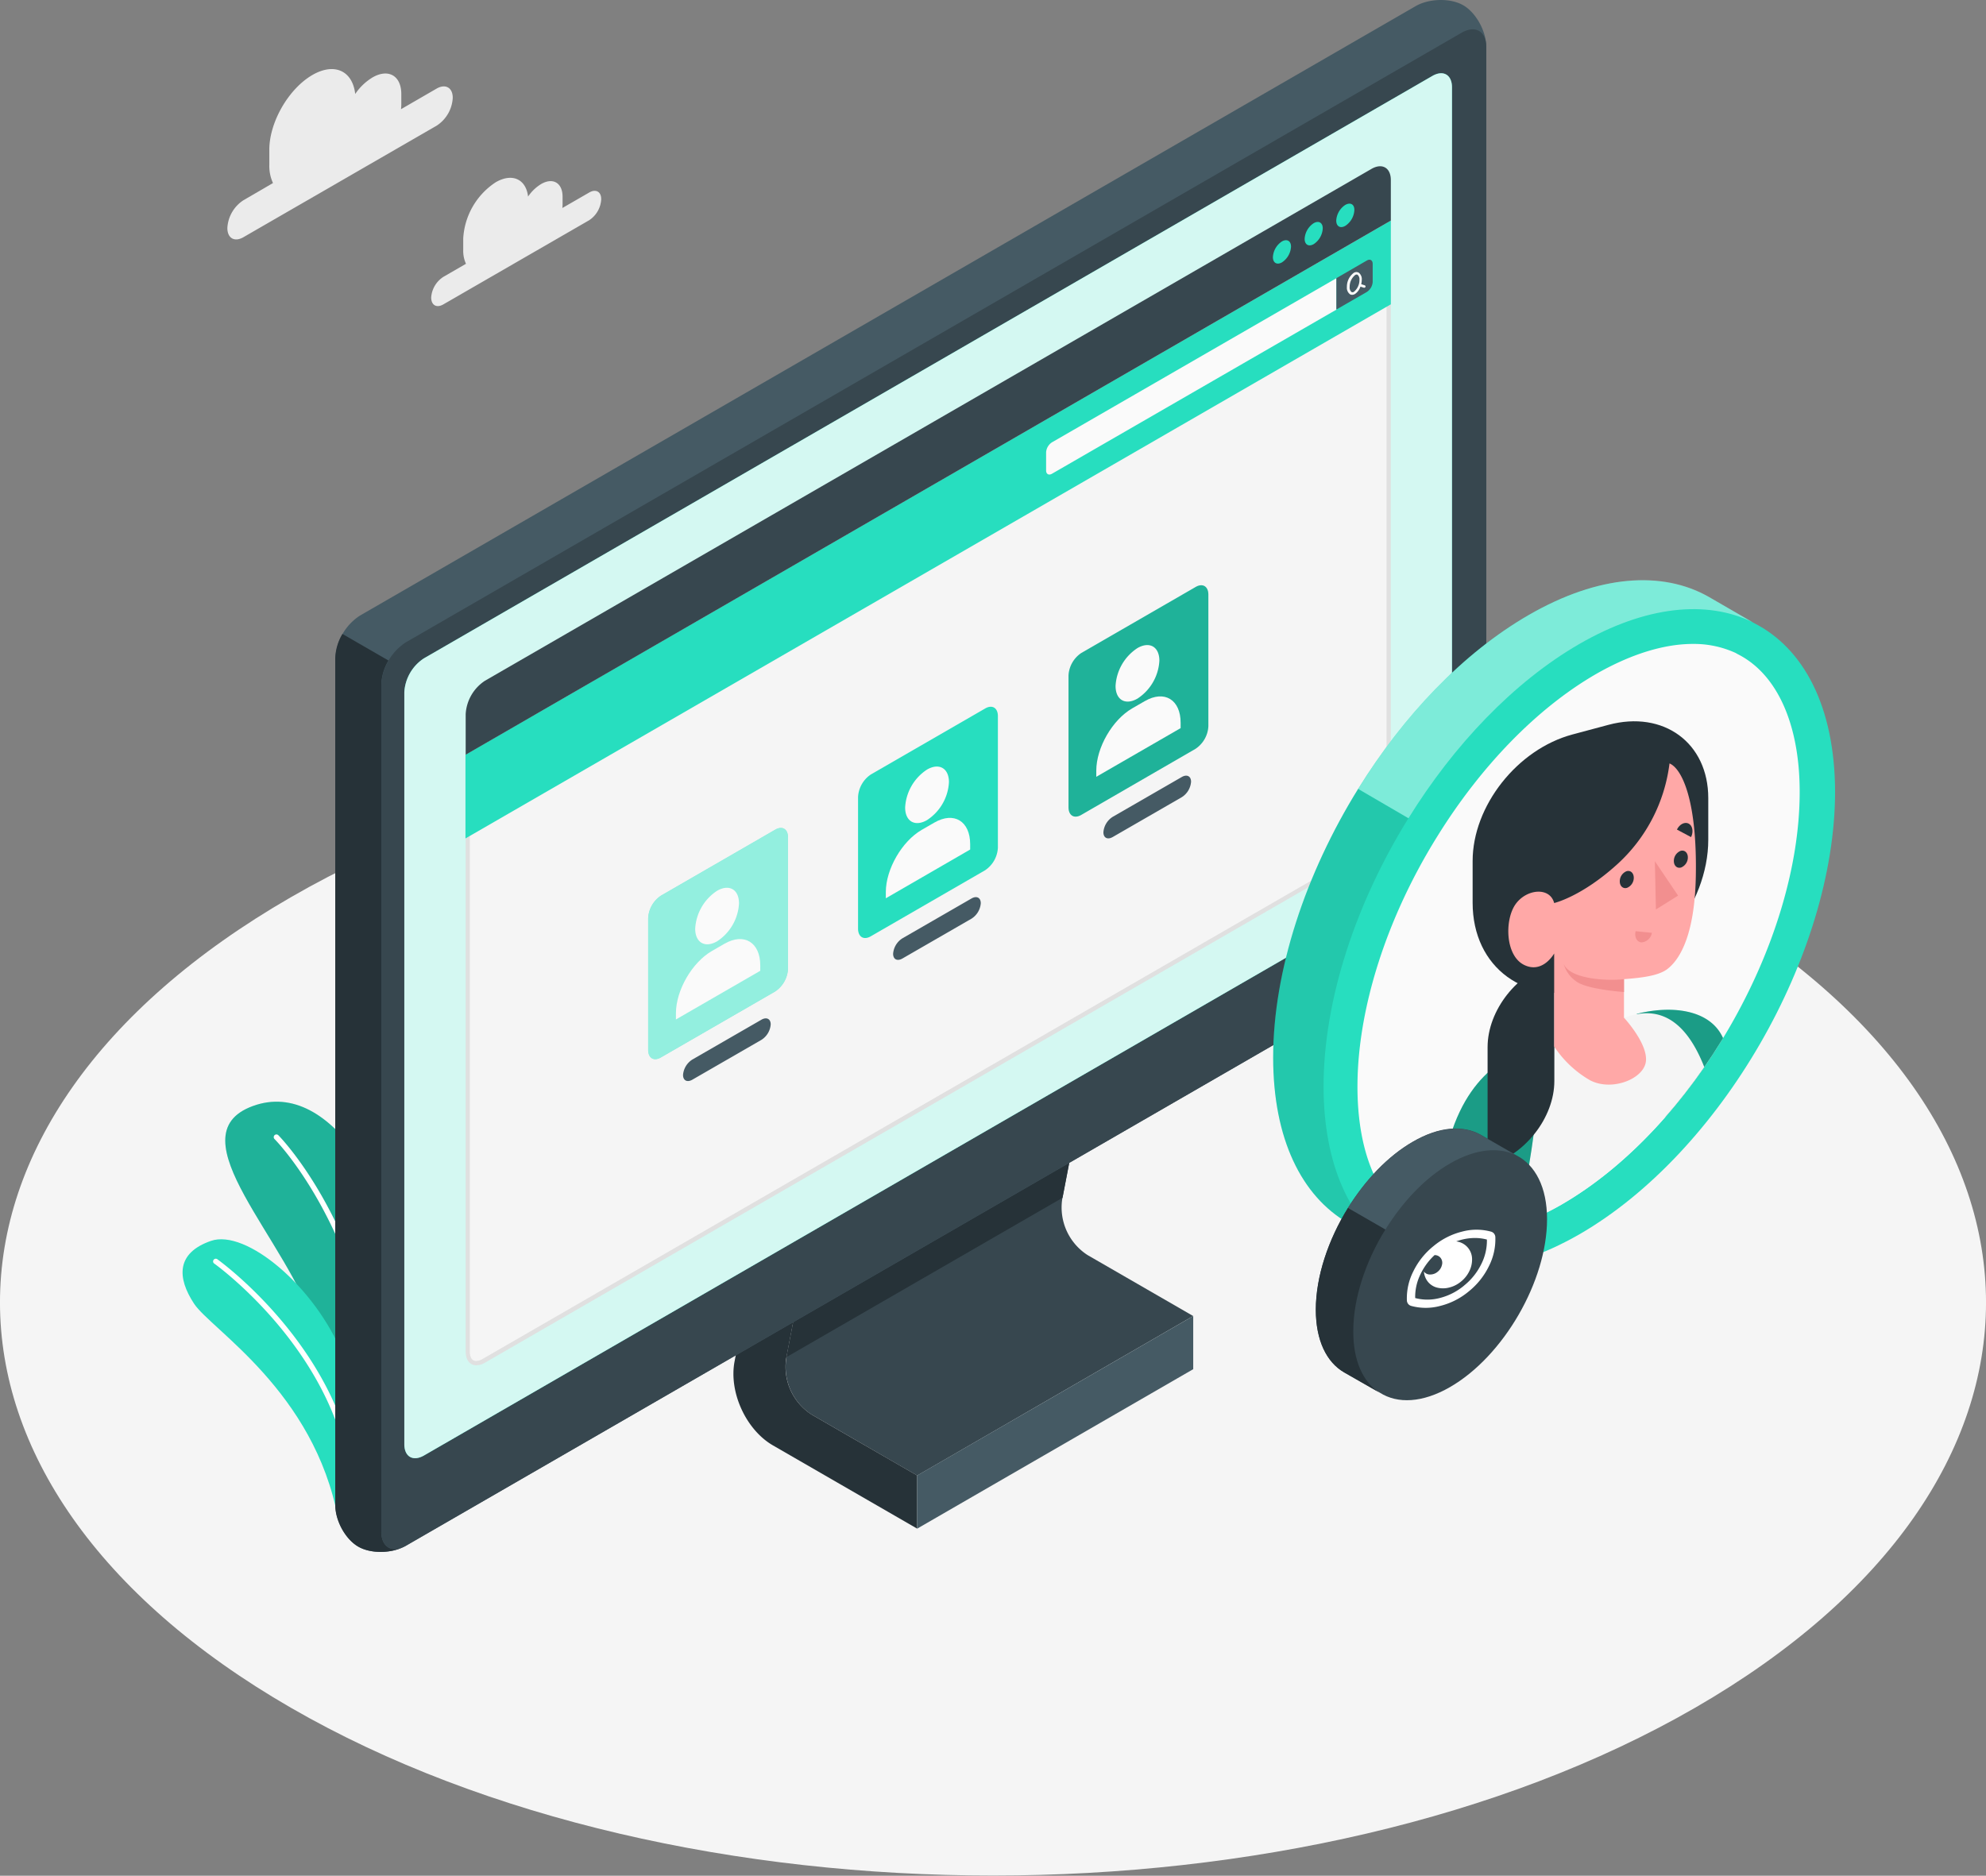 <svg xmlns="http://www.w3.org/2000/svg" xmlns:xlink="http://www.w3.org/1999/xlink" viewBox="0 0 460.59 435.11"><rect x="0" y="0" width="460.59" height="435.11" fill="#808080" stroke="none"/><defs><style>.cls-1{fill:none;}.cls-2{fill:#f5f5f5;}.cls-3{fill:#ebebeb;}.cls-4{fill:#27debf;}.cls-5{opacity:0.2;}.cls-10,.cls-13,.cls-15,.cls-6{fill:#fff;}.cls-7{fill:#37474f;}.cls-8{fill:#263238;}.cls-9{fill:#455a64;}.cls-10{opacity:0.8;}.cls-11{fill:#e0e0e0;}.cls-12{fill:#fafafa;}.cls-13{opacity:0.5;}.cls-14{opacity:0.1;}.cls-15{opacity:0.4;}.cls-16{clip-path:url(#clip-path);}.cls-17{fill:#ffa8a7;}.cls-18{opacity:0.3;}.cls-19{fill:#f28f8f;}</style><clipPath id="clip-path"><path id="_Clipping_Path_" data-name="&lt;Clipping Path&gt;" class="cls-1" d="M339.66,286.39a22.32,22.32,0,0,1-12.22-3.34l-.17-.11-.34-.19c-7.81-5.31-12.11-16.2-12.11-30.68,0-18,6.73-39.12,18.48-58,10.2-16.48,23.27-29.87,36.82-37.7,8-4.59,15.73-7,22.47-7a23.15,23.15,0,0,1,9.93,2.09l.36.21.17.09c9.11,4.61,14.33,16.25,14.33,31.94,0,35.2-24.8,78.16-55.29,95.75C354.15,284,346.4,286.39,339.66,286.39Z"/></clipPath></defs><title>customer_managment</title><g id="Layer_2" data-name="Layer 2"><g id="Floor"><path id="Floor-2" data-name="Floor" class="cls-2" d="M393.14,208.13c89.94,51.92,89.94,136.11,0,188s-235.75,51.92-325.69,0-89.94-136.11,0-188S303.2,156.21,393.14,208.13Z"/></g><g id="Clouds"><g id="Clouds-2" data-name="Clouds"><path id="_Path_" data-name="&lt;Path&gt;" class="cls-3" d="M101.26,20.55,93,25.33a10,10,0,0,0,.07-1.1v-2.4c0-4.27-3-6-6.69-3.86a12.94,12.94,0,0,0-4,3.83c-.6-5.36-4.81-7.36-9.92-4.41-5.53,3.19-10,10.95-10,17.33v3.59a9.44,9.44,0,0,0,.85,4.15l-6.87,4a8.2,8.2,0,0,0-3.71,6.43c0,2.37,1.66,3.32,3.71,2.14l44.83-25.88A8.2,8.2,0,0,0,105,22.69C105,20.32,103.31,19.37,101.26,20.55Z"/><path id="_Path_2" data-name="&lt;Path&gt;" class="cls-3" d="M136.66,44.65l-6.24,3.6a7.52,7.52,0,0,0,.05-.83V45.62c0-3.22-2.26-4.52-5-2.91a9.76,9.76,0,0,0-3,2.89c-.46-4-3.63-5.56-7.49-3.33a16.69,16.69,0,0,0-7.55,13.08v2.71a7.13,7.13,0,0,0,.64,3.13l-5.19,3A6.19,6.19,0,0,0,100,69c0,1.79,1.25,2.51,2.8,1.62l33.83-19.53a6.19,6.19,0,0,0,2.8-4.85C139.46,44.48,138.21,43.76,136.66,44.65Z"/></g></g><g id="Plants"><g id="Plants-2" data-name="Plants"><g id="_Group_" data-name="&lt;Group&gt;"><path id="_Path_3" data-name="&lt;Path&gt;" class="cls-4" d="M83.91,348l10.32-6s2.53-22.11.85-39.23c-2.36-24.06-17.9-53-36.44-46.21s8.5,31.3,14.52,51.71S83.91,348,83.91,348Z"/><path id="_Path_4" data-name="&lt;Path&gt;" class="cls-5" d="M83.91,348l10.32-6s2.53-22.11.85-39.23c-2.36-24.06-17.9-53-36.44-46.21s8.5,31.3,14.52,51.71S83.91,348,83.91,348Z"/><path id="_Path_5" data-name="&lt;Path&gt;" class="cls-6" d="M89.34,345.49h0a.63.63,0,0,1-.6-.65c1.81-53.46-24.8-80.36-25.07-80.62a.62.62,0,1,1,.88-.89c.27.27,27.27,27.55,25.44,81.56A.63.63,0,0,1,89.34,345.49Z"/></g><g id="_Group_2" data-name="&lt;Group&gt;"><path id="_Path_6" data-name="&lt;Path&gt;" class="cls-4" d="M78.4,352.26,85.75,348s1.25-15.17-6.19-33.6c-6.48-16-22.54-29.36-30.63-26.56S41.05,296.39,45,302.4,72.9,322.74,78.4,352.26Z"/><path id="_Path_7" data-name="&lt;Path&gt;" class="cls-6" d="M82.28,350.65h0a.63.63,0,0,1-.62-.63c.15-33.8-31.59-56.65-31.92-56.88a.62.62,0,1,1,.72-1c.33.23,32.59,23.46,32.44,57.9A.63.63,0,0,1,82.28,350.65Z"/></g></g></g><g id="Device"><g id="Device-2" data-name="Device"><g id="_Group_3" data-name="&lt;Group&gt;"><g id="_Group_4" data-name="&lt;Group&gt;"><path id="_Path_8" data-name="&lt;Path&gt;" class="cls-7" d="M276.72,305.27l-64,37-.15-.08-24.33-14.05a13.13,13.13,0,0,1-5.9-12.92l9-46.92,64-37-9,46.92a13.13,13.13,0,0,0,5.9,12.92Z"/><polygon id="_Path_9" data-name="&lt;Path&gt;" class="cls-8" points="191.35 268.28 182.4 314.8 246.42 277.84 254.69 234.82 250.66 234.02 191.35 268.28"/><path id="_Path_10" data-name="&lt;Path&gt;" class="cls-8" d="M212.71,342.26l-24.49-14.14a13.13,13.13,0,0,1-5.9-12.91l9-46.93-10.68-6.16L170.36,315.8c-1.36,7.1,2.64,15.86,8.9,19.48l33.45,19.31Z"/><polygon id="_Path_11" data-name="&lt;Path&gt;" class="cls-9" points="276.73 305.27 212.71 342.26 212.71 354.59 276.73 317.6 276.73 305.27"/></g><g id="_Group_5" data-name="&lt;Group&gt;"><path id="_Path_12" data-name="&lt;Path&gt;" class="cls-9" d="M339.35,1.22c2.95,1.7,5.34,6,5.34,9.65V207.33a12.58,12.58,0,0,1-5.69,9.86L94.12,358.57c-3.14,1.81-8.08,1.91-11,.2s-5.34-6-5.34-9.65V152.66a12.58,12.58,0,0,1,5.69-9.86L328.32,1.42C331.47-.39,336.41-.48,339.35,1.22Z"/><path id="_Path_13" data-name="&lt;Path&gt;" class="cls-8" d="M93.45,358.91c-3.14,1.47-7.61,1.44-10.36-.14-3-1.7-5.34-6-5.34-9.65V152.66a11.67,11.67,0,0,1,1.67-5.61l10.68,6.17a11.61,11.61,0,0,0-1.67,5.6V355.28C88.43,358.65,90.62,360.16,93.45,358.91Z"/><path id="_Path_14" data-name="&lt;Path&gt;" class="cls-7" d="M344.69,207.33V10.87c0-3.63-2.55-5.1-5.69-3.29L94.12,149a12.58,12.58,0,0,0-5.69,9.86V355.28c0,3.63,2.55,5.1,5.69,3.29L339,217.19A12.58,12.58,0,0,0,344.69,207.33Z"/><path id="_Path_15" data-name="&lt;Path&gt;" class="cls-4" d="M332.19,17.62,98.32,152.71a10.06,10.06,0,0,0-4.55,7.89V335c0,2.9,2,4.08,4.55,2.63L332.19,202.56a10.06,10.06,0,0,0,4.55-7.89V20.24C336.74,17.34,334.71,16.16,332.19,17.62Z"/><path id="_Path_16" data-name="&lt;Path&gt;" class="cls-10" d="M332.19,17.62,98.32,152.71a10.06,10.06,0,0,0-4.55,7.89V335c0,2.9,2,4.08,4.55,2.63L332.19,202.56a10.06,10.06,0,0,0,4.55-7.89V20.24C336.74,17.34,334.71,16.16,332.19,17.62Z"/><g id="Window"><g id="_Group_6" data-name="&lt;Group&gt;"><path class="cls-2" d="M110.44,316.2c-1.24,0-2-1-2-2.7V175.36L322.06,52V189.59a9.38,9.38,0,0,1-4.24,7.34L112.19,315.65A3.62,3.62,0,0,1,110.44,316.2Z"/><path class="cls-11" d="M321.56,52.9v136.7a9,9,0,0,1-4,6.9L111.94,315.22a3.13,3.13,0,0,1-1.5.48c-1.34,0-1.48-1.54-1.48-2.2V175.64L321.56,52.9m1-1.73L108,175.07V313.5c0,2,1,3.2,2.48,3.2a4.07,4.07,0,0,0,2-.61L318.07,197.36a9.91,9.91,0,0,0,4.49-7.77V51.17Z"/></g><g id="_Group_7" data-name="&lt;Group&gt;"><polygon id="_Path_17" data-name="&lt;Path&gt;" class="cls-4" points="107.95 175.07 107.95 194.49 322.56 70.59 322.56 51.17 107.95 175.07"/><path id="_Path_18" data-name="&lt;Path&gt;" class="cls-12" d="M242.61,104.94v4.18c0,.85.61,1.2,1.35.78l66-38.09V64.52l-66,38.09A3,3,0,0,0,242.61,104.94Z"/><path id="_Path_19" data-name="&lt;Path&gt;" class="cls-9" d="M317,60.43c.74-.43,1.35-.08,1.35.78v4.18A3,3,0,0,1,317,67.72l-7.07,4.08V64.52Z"/><path id="_Compound_Path_" data-name="&lt;Compound Path&gt;" class="cls-12" d="M316.48,66.17l-.79-.25a4.34,4.34,0,0,0,.13-1,1.86,1.86,0,0,0-.72-1.68,1.12,1.12,0,0,0-1.15.06,4,4,0,0,0-1.58,3.28,1.86,1.86,0,0,0,.72,1.68,1,1,0,0,0,.5.13,1.3,1.3,0,0,0,.65-.19,3.32,3.32,0,0,0,1.27-1.71l.79.25h.09a.29.29,0,0,0,.09-.57ZM314,67.68a.54.54,0,0,1-.56.06,1.37,1.37,0,0,1-.43-1.18,3.52,3.52,0,0,1,1.28-2.77.73.73,0,0,1,.35-.11.41.41,0,0,1,.21.06,1.37,1.37,0,0,1,.43,1.18A3.52,3.52,0,0,1,314,67.68Z"/><path id="_Path_20" data-name="&lt;Path&gt;" class="cls-7" d="M108,165.67a9.91,9.91,0,0,1,4.49-7.77L318.07,39.18c2.48-1.43,4.49-.27,4.49,2.59v9.4L108,175.07Z"/><g id="_Group_8" data-name="&lt;Group&gt;"><g id="_Group_9" data-name="&lt;Group&gt;"><path id="_Path_21" data-name="&lt;Path&gt;" class="cls-4" d="M297.31,56a4.65,4.65,0,0,0-2.1,3.64c0,1.34.94,1.89,2.1,1.22a4.65,4.65,0,0,0,2.1-3.64C299.42,55.89,298.47,55.34,297.31,56Z"/><path id="_Path_22" data-name="&lt;Path&gt;" class="cls-4" d="M304.67,51.77a4.65,4.65,0,0,0-2.1,3.64c0,1.34.94,1.89,2.1,1.22a4.65,4.65,0,0,0,2.1-3.64C306.78,51.65,305.84,51.1,304.67,51.77Z"/><path id="_Path_23" data-name="&lt;Path&gt;" class="cls-4" d="M312,47.53a4.65,4.65,0,0,0-2.1,3.64c0,1.34.94,1.89,2.1,1.22a4.65,4.65,0,0,0,2.1-3.64C314.14,47.4,313.2,46.86,312,47.53Z"/></g></g></g></g></g></g><g id="_Group_10" data-name="&lt;Group&gt;"><g id="_Group_11" data-name="&lt;Group&gt;"><path id="_Path_24" data-name="&lt;Path&gt;" class="cls-4" d="M202,179.63l26.43-15.26c1.67-1,3-.18,3,1.75v30.52a6.7,6.7,0,0,1-3,5.25L202,217.16c-1.67,1-3,.18-3-1.75V184.88A6.7,6.7,0,0,1,202,179.63Z"/><path id="_Path_25" data-name="&lt;Path&gt;" class="cls-9" d="M209.3,217.65l16-9.23c1.2-.69,2.16-.2,2.16,1.1a4.64,4.64,0,0,1-2.17,3.59l-16,9.23c-1.2.69-2.16.2-2.16-1.1A4.64,4.64,0,0,1,209.3,217.65Z"/><g id="_Group_12" data-name="&lt;Group&gt;"><path id="_Path_26" data-name="&lt;Path&gt;" class="cls-12" d="M215,178.51c2.8-1.62,5.08-.31,5.08,2.93a11.22,11.22,0,0,1-5.08,8.79c-2.8,1.62-5.08.31-5.08-2.93A11.22,11.22,0,0,1,215,178.51Z"/><path id="_Path_27" data-name="&lt;Path&gt;" class="cls-12" d="M225,195.83c0-5.32-3.73-7.68-8.34-5l-2.88,1.66c-4.61,2.66-8.34,9.13-8.34,14.45v1.43L225,197.06Z"/></g></g><g id="_Group_13" data-name="&lt;Group&gt;"><path id="_Path_28" data-name="&lt;Path&gt;" class="cls-4" d="M250.81,151.45l26.43-15.26c1.67-1,3-.18,3,1.75v30.52a6.7,6.7,0,0,1-3,5.25L250.81,189c-1.67,1-3,.18-3-1.75V156.7A6.7,6.7,0,0,1,250.81,151.45Z"/><path id="_Path_29" data-name="&lt;Path&gt;" class="cls-5" d="M250.81,151.45l26.43-15.26c1.67-1,3-.18,3,1.75v30.52a6.7,6.7,0,0,1-3,5.25L250.81,189c-1.67,1-3,.18-3-1.75V156.7A6.7,6.7,0,0,1,250.81,151.45Z"/><path id="_Path_30" data-name="&lt;Path&gt;" class="cls-9" d="M258.07,189.47l16-9.23c1.2-.69,2.16-.2,2.16,1.1a4.64,4.64,0,0,1-2.17,3.59l-16,9.23c-1.2.69-2.16.2-2.16-1.1A4.64,4.64,0,0,1,258.07,189.47Z"/><g id="_Group_14" data-name="&lt;Group&gt;"><path id="_Path_31" data-name="&lt;Path&gt;" class="cls-12" d="M263.8,150.33c2.8-1.62,5.08-.31,5.08,2.93a11.22,11.22,0,0,1-5.08,8.79c-2.8,1.62-5.08.31-5.08-2.93A11.22,11.22,0,0,1,263.8,150.33Z"/><path id="_Path_32" data-name="&lt;Path&gt;" class="cls-12" d="M273.81,167.65c0-5.32-3.73-7.68-8.34-5l-2.88,1.66c-4.61,2.66-8.34,9.13-8.34,14.45v1.43l19.56-11.29Z"/></g></g><g id="_Group_15" data-name="&lt;Group&gt;"><g id="_Group_16" data-name="&lt;Group&gt;"><path id="_Path_33" data-name="&lt;Path&gt;" class="cls-4" d="M153.32,207.74l26.43-15.26c1.67-1,3-.18,3,1.75v30.52a6.7,6.7,0,0,1-3,5.25l-26.43,15.26c-1.67,1-3,.18-3-1.75V213A6.7,6.7,0,0,1,153.32,207.74Z"/></g><path id="_Path_34" data-name="&lt;Path&gt;" class="cls-13" d="M153.32,207.74l26.43-15.26c1.67-1,3-.18,3,1.75v30.52a6.7,6.7,0,0,1-3,5.25l-26.43,15.26c-1.67,1-3,.18-3-1.75V213A6.7,6.7,0,0,1,153.32,207.74Z"/><path id="_Path_35" data-name="&lt;Path&gt;" class="cls-9" d="M160.58,245.77l16-9.23c1.2-.69,2.16-.2,2.16,1.09a4.64,4.64,0,0,1-2.17,3.59l-16,9.23c-1.2.69-2.16.2-2.16-1.1A4.64,4.64,0,0,1,160.58,245.77Z"/><g id="_Group_17" data-name="&lt;Group&gt;"><path id="_Path_36" data-name="&lt;Path&gt;" class="cls-12" d="M166.31,206.63c2.8-1.62,5.08-.31,5.08,2.93a11.22,11.22,0,0,1-5.08,8.79c-2.8,1.62-5.08.31-5.08-2.93A11.22,11.22,0,0,1,166.31,206.63Z"/><path id="_Path_37" data-name="&lt;Path&gt;" class="cls-12" d="M176.32,223.94c0-5.32-3.73-7.68-8.34-5l-2.88,1.66c-4.61,2.66-8.34,9.13-8.34,14.45v1.43l19.56-11.29Z"/></g></g></g></g></g><g id="User"><g id="_Group_18" data-name="&lt;Group&gt;"><g id="_Group_19" data-name="&lt;Group&gt;"><g id="_Group_20" data-name="&lt;Group&gt;"><g id="_Group_21" data-name="&lt;Group&gt;"><g id="_Group_22" data-name="&lt;Group&gt;"><g id="_Group_23" data-name="&lt;Group&gt;"><path id="_Path_38" data-name="&lt;Path&gt;" class="cls-4" d="M406.81,144.54l-10.62-6.12c-10.71-6-25.39-5.15-41.66,4.24-15.22,8.77-29.1,23.41-39.56,40.34-12.09,19.5-19.7,42.09-19.7,62.32,0,18.88,6.61,32.12,17.3,38.33l10.73,6.15c10.8,6.88,26,6.27,43-3.49,32.74-18.9,59.28-64.87,59.29-102.68C425.53,163.95,418.33,150.38,406.81,144.54Z"/><g id="_Group_24" data-name="&lt;Group&gt;"><path id="_Path_39" data-name="&lt;Path&gt;" class="cls-14" d="M322.87,289.55l-10.31-5.9c-10.69-6.2-17.29-19.46-17.29-38.33,0-20.24,7.6-42.81,19.7-62.31l11.67,6.8c-12.1,19.5-19.68,42-19.68,62.26C307,270.12,313,283,322.87,289.55Z"/><path id="_Path_40" data-name="&lt;Path&gt;" class="cls-15" d="M406.38,144.29c-10.56-5.12-24.65-3.82-40.12,5.1-15.23,8.81-29.12,23.46-39.61,40.41L315,183c10.47-17,24.36-31.58,39.56-40.35,16.26-9.39,31-10.29,41.67-4.25Z"/></g></g></g></g><g id="_Group_25" data-name="&lt;Group&gt;"><g id="_Group_26" data-name="&lt;Group&gt;"><g id="_Group_27" data-name="&lt;Group&gt;"><path id="_Path_41" data-name="&lt;Path&gt;" class="cls-12" d="M339.66,286.39a22.32,22.32,0,0,1-12.22-3.34l-.17-.11-.34-.19c-7.81-5.31-12.11-16.2-12.11-30.68,0-18,6.73-39.12,18.48-58,10.2-16.48,23.27-29.87,36.82-37.7,8-4.59,15.73-7,22.47-7a23.15,23.15,0,0,1,9.93,2.09l.36.21.17.09c9.11,4.61,14.33,16.25,14.33,31.94,0,35.2-24.8,78.16-55.29,95.75C354.15,284,346.4,286.39,339.66,286.39Z"/></g></g></g></g><g id="_Clip_Group_" data-name="&lt;Clip Group&gt;"><g class="cls-16"><g id="_Group_28" data-name="&lt;Group&gt;"><path id="_Path_42" data-name="&lt;Path&gt;" class="cls-8" d="M368.85,229.4h0c-15.09,4-27.32-4.91-27.32-20v-9.67c0-12.79,10.37-25.94,23.16-29.36l8.33-2.23c12.79-3.43,23.16,4.16,23.16,17v9.67C396.17,209.84,383.94,225.36,368.85,229.4Z"/><g id="_Group_29" data-name="&lt;Group&gt;"><path id="_Path_43" data-name="&lt;Path&gt;" class="cls-17" d="M327.16,322.89c.1-1.6,2.65-19.1,4.41-29l17.12,1.47-6.24,36.09-11.23-.73C326.7,330.91,327.06,324.49,327.16,322.89Z"/><polygon id="_Path_44" data-name="&lt;Path&gt;" class="cls-17" points="406 267.52 418.06 305.27 402.98 313.53 393.94 278.02 406 267.52"/><path id="_Path_45" data-name="&lt;Path&gt;" class="cls-4" d="M379.6,235.19c8-2.06,16.87-1.05,19.91,5.4S409.2,270,409.2,270a28.08,28.08,0,0,1-17,10.79Z"/><path id="_Path_46" data-name="&lt;Path&gt;" class="cls-18" d="M379.6,235.19c8-2.06,16.87-1.05,19.91,5.4S409.2,270,409.2,270a28.08,28.08,0,0,1-17,10.79Z"/><path id="_Path_47" data-name="&lt;Path&gt;" class="cls-2" d="M363,240l-6.68,2.1c-7.27,4-9.89,10.43-12.95,18.69a28.24,28.24,0,0,0-.58,18.33l8.51,26.14s-4,12.19-8.61,23.93c21.35,8,48-6.34,54.43-18.1.27-2.2-.1-11.7.42-22.77.55-11.8,1.94-25.32.35-32.1-2.95-12.58-8.46-23.65-19.44-20.7Z"/><path id="_Path_48" data-name="&lt;Path&gt;" class="cls-4" d="M356.3,242.08c-7.29,3.14-18,7.7-21.67,28.69-3.74,21.27-4.46,26.29-4.46,26.29s6.37,5.63,18.46,2.33C348.63,299.39,359.29,256.73,356.3,242.08Z"/><path id="_Path_49" data-name="&lt;Path&gt;" class="cls-18" d="M356.3,242.08c-7.29,3.14-18,7.7-21.67,28.69-3.74,21.27-4.46,26.29-4.46,26.29s6.37,5.63,18.46,2.33C348.63,299.39,359.29,256.73,356.3,242.08Z"/><path id="_Path_50" data-name="&lt;Path&gt;" class="cls-8" d="M345,270.39h0c8.55-2.29,15.48-11.08,15.48-19.63V223.27h0C351.88,225.56,345,234.35,345,242.9Z"/><path id="_Path_51" data-name="&lt;Path&gt;" class="cls-11" d="M349,298.06c1.34-5.67,2.77-12.12,4.1-19,0,0-.05,14.22-2.16,25Z"/></g><g id="_Group_30" data-name="&lt;Group&gt;"><path id="_Path_52" data-name="&lt;Path&gt;" class="cls-17" d="M387.19,177.09c2.89,1.2,6.45,8.62,6.1,26.29-.3,15-4.48,19.77-6.58,21.39s-6.15,2.06-10.08,2.36v8.94s5.44,5.84,5.1,10-7.85,7.17-12.94,4.53a24.74,24.74,0,0,1-8.35-7.86V221.17s-2.66,4.81-7,2.64-4.51-10.37-2-14,8-4.16,9-.34c0,0,6.28-1.42,14.64-9A37.9,37.9,0,0,0,387.19,177.09Z"/><path id="_Path_53" data-name="&lt;Path&gt;" class="cls-8" d="M378.9,203.5a2.52,2.52,0,0,1-1.54,2.44c-.89.29-1.66-.34-1.7-1.4a2.52,2.52,0,0,1,1.54-2.44C378.09,201.81,378.85,202.44,378.9,203.5Z"/><path id="_Path_54" data-name="&lt;Path&gt;" class="cls-19" d="M379.33,216l3.77.38a2.62,2.62,0,0,1-2.45,2.22C379.61,218.5,379,217.33,379.33,216Z"/><path id="_Path_55" data-name="&lt;Path&gt;" class="cls-8" d="M392.19,194.18l-3.28-1.75c.6-1.24,1.82-1.86,2.73-1.38S392.79,192.94,392.19,194.18Z"/><path id="_Path_56" data-name="&lt;Path&gt;" class="cls-8" d="M391.44,198.78a2.52,2.52,0,0,1-1.54,2.44c-.89.29-1.66-.34-1.7-1.4a2.52,2.52,0,0,1,1.54-2.44C390.63,197.1,391.39,197.72,391.44,198.78Z"/><polygon id="_Path_57" data-name="&lt;Path&gt;" class="cls-19" points="383.79 199.76 384.04 210.96 389.18 207.75 383.79 199.76"/><path id="_Path_58" data-name="&lt;Path&gt;" class="cls-19" d="M376.63,227.13c-4.15.48-12.68-.06-14-3.6a7.4,7.4,0,0,0,3,4.17c2.55,1.84,11,2.41,11,2.41Z"/></g></g></g></g></g><g id="_Group_31" data-name="&lt;Group&gt;"><g id="_Group_32" data-name="&lt;Group&gt;"><g id="_Group_33" data-name="&lt;Group&gt;"><g id="_Group_34" data-name="&lt;Group&gt;"><path id="_Path_59" data-name="&lt;Path&gt;" class="cls-7" d="M351.69,268l-8.17-4.71h0l-.08-.05v0c-4.06-2.29-9.63-2-15.8,1.61-5.77,3.33-11,8.88-15,15.3-4.59,7.4-7.47,16-7.47,23.63,0,7.16,2.5,12.18,6.56,14.54h0l8.29,4.74c4.1,2.61,9.88,2.38,16.29-1.32,12.41-7.17,22.48-24.6,22.48-38.93C358.79,275.39,356.06,270.24,351.69,268Z"/><path class="cls-6" d="M345.74,285.68a1.35,1.35,0,0,1,.77.49,1.41,1.41,0,0,1,.29.88,13.81,13.81,0,0,1-1.48,6.63,17.12,17.12,0,0,1-4.7,5.89,16.6,16.6,0,0,1-6.66,3.37,12.84,12.84,0,0,1-6.62,0,1.35,1.35,0,0,1-.77-.49,1.41,1.41,0,0,1-.29-.88,13.81,13.81,0,0,1,1.48-6.63,17.12,17.12,0,0,1,4.7-5.89,16.6,16.6,0,0,1,6.66-3.37A12.84,12.84,0,0,1,345.74,285.68Zm-6.19,12.52a14.65,14.65,0,0,0,4-5,12,12,0,0,0,1.29-5.67,10.93,10.93,0,0,0-3.45-.34,12.85,12.85,0,0,0-3.67.77,4.15,4.15,0,0,1,3.68,4.05,6.07,6.07,0,0,1-.62,2.82,7,7,0,0,1-1.95,2.45,6.78,6.78,0,0,1-2.77,1.39,5.64,5.64,0,0,1-2.81,0,4,4,0,0,1-2.15-1.42,4.22,4.22,0,0,1-.86-2.28,1.74,1.74,0,0,0,1.45.67,2.66,2.66,0,0,0,1.73-.64,2.78,2.78,0,0,0,1-1.59,1.84,1.84,0,0,0-.3-1.6,1.71,1.71,0,0,0-1.42-.67,14.67,14.67,0,0,0-3.4,4.73,11.81,11.81,0,0,0-1.09,5.23,11.17,11.17,0,0,0,5.67,0A14.2,14.2,0,0,0,339.56,298.2Z"/><g id="_Group_35" data-name="&lt;Group&gt;"><path id="_Path_60" data-name="&lt;Path&gt;" class="cls-8" d="M319.85,323l-8.13-4.65h0c-4.05-2.35-6.56-7.38-6.56-14.54,0-7.68,2.88-16.23,7.47-23.63l8.68,5c-4.59,7.39-7.46,15.94-7.46,23.61C313.82,315.65,316.11,320.54,319.85,323Z"/><path id="_Path_61" data-name="&lt;Path&gt;" class="cls-9" d="M351.52,267.94c-4-1.94-9.35-1.45-15.21,1.93s-11,8.9-15,15.32l-8.68-5c4-6.43,9.24-12,15-15.3,6.17-3.56,11.74-3.9,15.8-1.61v0l.08.05h0Z"/></g></g></g></g></g></g></g></g></svg>